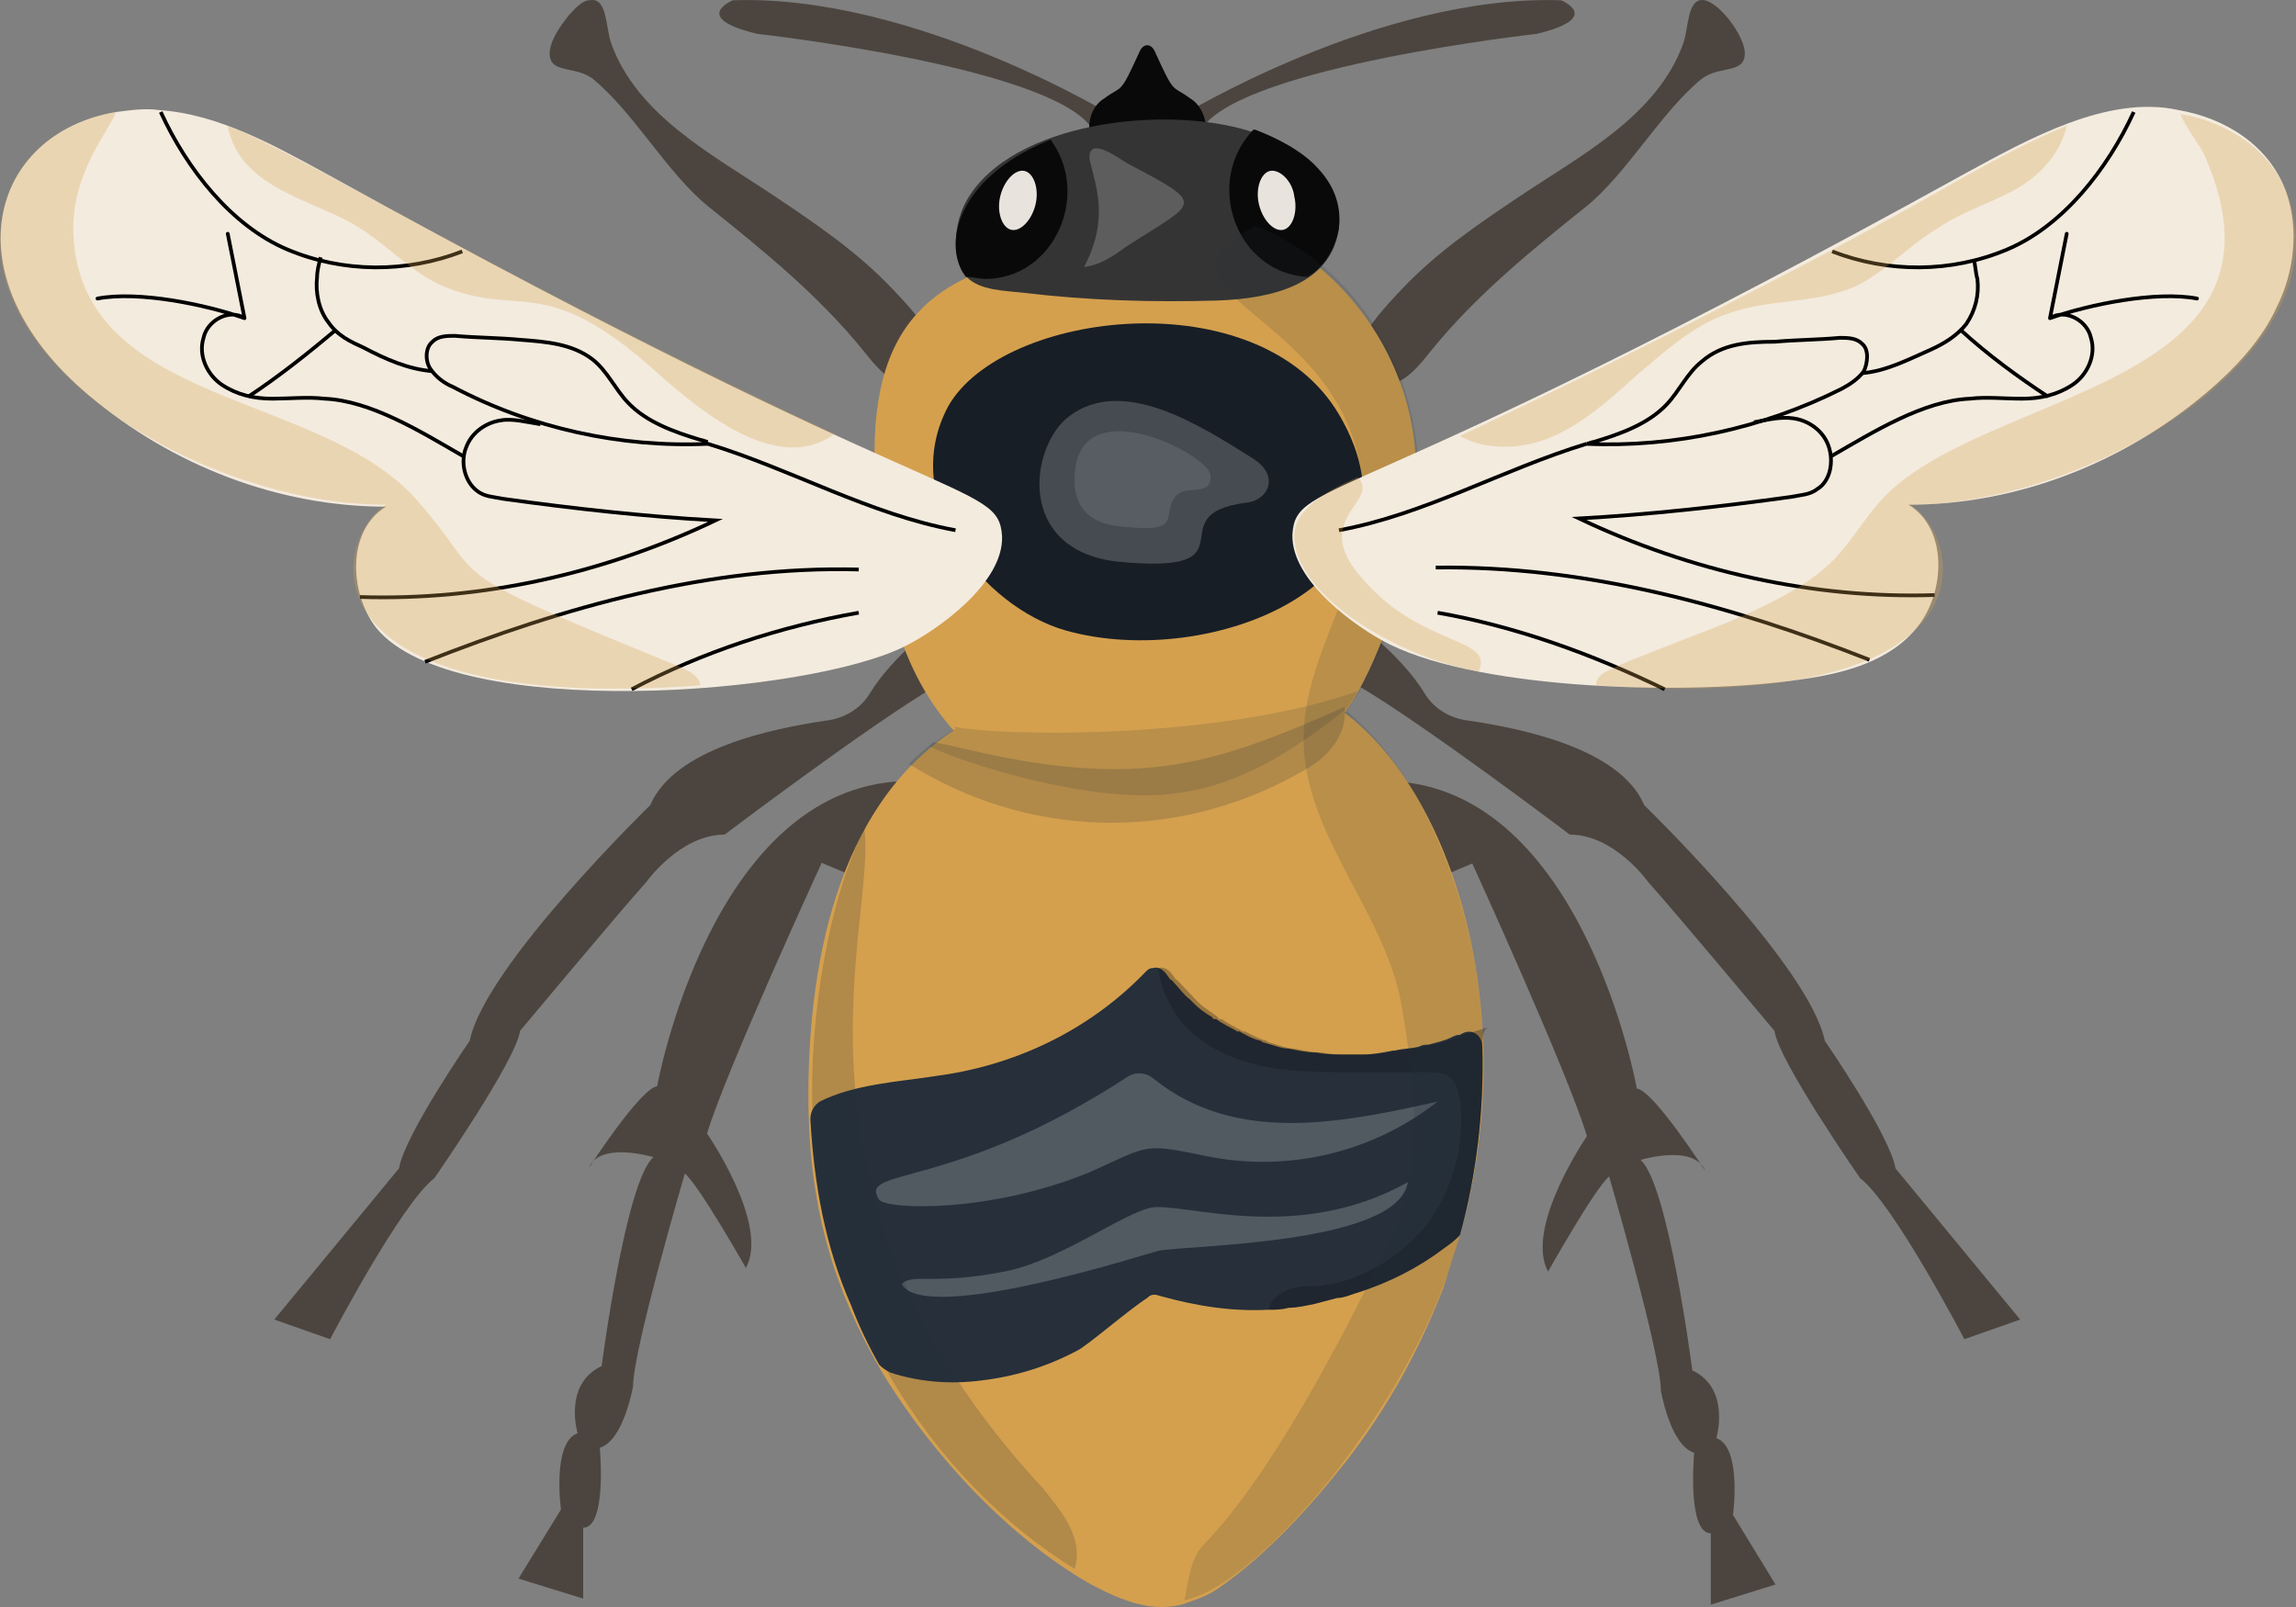 <svg width="1000" height="700" viewBox="0 0 1000 700" fill="none" xmlns="http://www.w3.org/2000/svg">
<rect x="0" y="0" width="1000" height="700" fill="#808080" stroke="none"/>
<g clip-path="url(#clip0_1276_7855)">
<path d="M661.802 85.569C688.555 67.608 721.792 50.502 733.142 18.857C735.574 12.015 734.763 -0.815 742.06 0.041C748.545 0.896 759.083 14.58 759.894 22.278C760.705 32.541 749.355 28.265 741.249 34.252C723.414 48.792 708.821 75.305 690.986 89.845C667.477 108.661 643.157 128.332 623.7 152.28C618.836 158.267 613.162 165.965 605.055 167.675C593.705 170.241 588.03 160.833 591.273 152.28C594.516 142.872 604.244 132.609 610.73 125.767C626.133 109.516 643.967 97.542 661.802 85.569Z" fill="#4C453F"/>
<path d="M337.535 85.569C310.783 67.608 277.545 50.502 266.195 18.857C263.763 12.015 264.574 -0.815 257.278 0.041C253.225 0.041 249.982 4.317 247.55 6.883C244.307 11.159 240.254 16.291 239.443 22.278C238.632 32.541 249.982 28.265 258.089 34.252C275.924 48.792 290.516 75.305 308.351 89.845C331.86 108.661 356.181 128.332 375.637 152.28C380.501 158.267 386.176 165.965 394.282 167.675C405.632 170.241 411.307 160.833 408.064 152.28C404.821 142.872 395.093 132.609 388.608 125.767C373.205 109.516 355.37 97.542 337.535 85.569Z" fill="#4C453F"/>
<path d="M513.308 51.07C513.308 51.07 600.686 -2.593 679.897 0.117C679.897 0.117 698.68 7.706 669.282 14.753C669.282 14.753 542.706 28.846 523.924 55.406L513.308 51.07Z" fill="#4C453F"/>
<path d="M485.808 51.07C485.808 51.07 398.43 -2.593 319.219 0.117C319.219 0.117 300.437 7.706 329.835 14.753C329.835 14.753 456.41 28.846 475.192 55.406L485.808 51.07Z" fill="#4C453F"/>
<path d="M518.316 42.805C510.21 36.818 511.831 41.949 502.914 22.278C501.292 18.857 498.05 18.857 496.428 22.278C487.511 41.949 489.132 36.818 481.026 42.805C475.351 46.226 472.919 53.923 475.351 60.765H524.802C526.423 53.923 523.991 46.226 518.316 42.805Z" fill="#0A0909"/>
<path d="M590.464 271.167C590.464 271.167 609.92 284.851 620.459 301.957C624.512 308.799 631.808 313.076 639.915 313.931C662.614 317.352 705.58 325.905 716.119 350.708C716.119 350.708 788.269 420.841 794.755 453.341C794.755 453.341 823.128 494.395 825.56 508.934L879.876 574.791L855.556 583.343C855.556 583.343 824.749 524.329 810.157 513.211C810.157 513.211 774.488 461.894 772.866 449.065C772.866 449.065 730.711 398.603 717.74 384.064C717.74 384.064 703.148 363.537 683.692 363.537C683.692 363.537 620.459 315.641 591.274 298.536V271.167H590.464Z" fill="#4C453F"/>
<path d="M614.666 387.291L641.241 376.132C641.241 376.132 683.116 467.801 691.169 494.903C691.169 494.903 663.789 534.759 674.258 553.89C674.258 553.89 694.39 518.02 700.832 512.44C700.832 512.44 723.38 589.761 723.38 605.703C723.38 605.703 727.407 629.617 737.876 632.805C737.876 632.805 734.654 667.879 745.123 667.879V698.967L773.308 690.198L754.787 659.908C754.787 659.908 758.813 630.414 747.539 626.428C747.539 626.428 753.981 604.906 737.07 596.935C737.07 596.935 726.601 515.628 714.522 505.266C714.522 505.266 737.875 498.092 742.707 510.048C742.707 510.048 720.159 474.975 712.911 474.178C712.911 474.178 689.558 343.45 605.808 340.261L614.666 387.291Z" fill="#4C453F"/>
<path d="M408.877 271.167C408.877 271.167 389.421 284.851 378.882 301.957C374.829 308.799 367.533 313.076 359.426 313.931C336.727 317.352 293.761 325.905 283.222 350.708C283.222 350.708 211.072 420.841 204.586 453.341C204.586 453.341 176.213 494.395 173.781 508.934L119.465 574.791L143.786 583.343C143.786 583.343 174.591 524.329 189.184 513.211C189.184 513.211 224.853 461.894 226.475 449.065C226.475 449.065 268.63 398.603 281.601 384.064C281.601 384.064 296.193 363.537 315.649 363.537C315.649 363.537 378.882 315.641 408.067 298.536V271.167H408.877Z" fill="#4C453F"/>
<path d="M384.45 386.946L357.875 375.868C357.875 375.868 316 466.863 307.947 493.766C307.947 493.766 335.327 533.329 324.859 552.319C324.859 552.319 304.726 516.713 298.284 511.174C298.284 511.174 275.736 587.926 275.736 603.751C275.736 603.751 271.71 627.489 261.241 630.654C261.241 630.654 264.462 665.47 253.993 665.47V696.329L225.808 687.625L244.33 657.557C244.33 657.557 240.303 628.28 251.577 624.324C251.577 624.324 245.135 602.96 262.046 595.048C262.046 595.048 272.515 514.339 284.594 504.052C284.594 504.052 261.241 496.931 256.409 508.8C256.409 508.8 278.957 473.985 286.205 473.193C286.205 473.193 309.558 343.426 393.308 340.261L384.45 386.946Z" fill="#4C453F"/>
<path d="M635.862 538.016C633.43 545.713 630.998 553.411 628.566 561.108C618.027 588.477 604.246 613.28 586.411 636.373C570.198 656.899 551.552 677.426 530.474 691.966C525.61 695.387 519.935 697.098 515.071 698.808C502.1 702.229 489.94 697.953 475.348 690.255C440.489 670.584 406.441 634.662 383.742 597.03C363.475 561.964 352.936 527.752 352.125 482.423C351.314 421.698 364.285 351.565 415.358 318.209C389.416 289.13 382.931 249.787 381.309 210.444C379.688 183.931 382.12 154.851 399.955 136.035C421.033 112.943 457.513 112.087 484.266 98.403C502.911 88.995 525.61 91.561 545.877 99.258C555.605 103.534 565.333 108.666 573.44 115.508C597.76 135.18 613.974 165.115 616.406 196.76C618.838 222.418 613.163 248.077 604.246 272.88C599.382 285.709 593.707 299.393 585.6 310.512C631.809 344.723 663.425 440.514 635.862 538.016Z" fill="#D4A04E"/>
<path d="M583.166 99.257C579.923 124.06 553.982 130.047 530.472 130.902C502.098 131.757 473.725 130.902 445.351 127.481C438.055 126.625 426.705 126.625 421.031 120.638C416.977 118.073 412.924 101.822 421.031 87.283C440.487 53.072 507.773 45.374 545.064 57.348H545.875C555.603 59.914 564.521 64.19 571.817 71.032C579.113 78.73 583.977 88.993 583.166 99.257Z" fill="#353434"/>
<path d="M583.166 99.251C581.545 108.659 576.681 116.356 569.385 120.633C538.579 118.922 523.987 79.579 545.875 56.487H546.686C566.953 64.184 585.598 77.869 583.166 99.251Z" fill="#0A0909"/>
<path d="M429.139 121.489C426.707 121.489 423.465 120.633 421.032 120.633C420.222 120.633 420.222 119.778 420.222 119.778C411.305 107.804 415.358 80.435 451.838 63.33C453.46 62.474 455.892 61.619 457.513 60.764C475.348 84.712 459.134 121.489 429.139 121.489Z" fill="#0A0909"/>
<path d="M563.721 85.573C565.342 92.415 562.91 99.257 558.857 100.112C554.803 100.968 549.939 95.836 548.318 88.994C546.697 82.151 549.129 75.309 553.182 74.454C557.235 73.599 562.91 78.73 563.721 85.573Z" fill="#E9E3DE"/>
<path d="M435.63 85.573C434.009 92.415 436.441 99.257 440.494 100.113C444.547 100.968 449.411 95.836 451.033 88.994C452.654 82.152 450.222 75.31 446.169 74.454C442.115 73.599 437.251 78.731 435.63 85.573Z" fill="#E9E3DE"/>
<path d="M645.592 455.909C646.402 483.278 643.16 511.502 635.863 538.016C633.431 540.582 630.999 542.292 628.567 544.003C617.218 552.556 605.058 558.543 592.087 562.819C588.844 563.674 585.602 565.385 582.359 565.385C579.116 566.24 575.873 567.095 572.631 567.951C568.577 568.806 564.524 569.661 561.281 569.661C558.039 570.517 555.606 570.517 552.364 570.517C536.15 571.372 520.747 568.806 505.345 564.53C502.913 563.674 501.291 563.674 499.67 565.385C491.563 570.517 472.917 586.767 468.864 588.477C455.893 595.32 442.112 599.596 427.519 601.307C414.549 603.017 400.767 602.162 387.796 597.885C386.175 597.03 384.554 596.175 382.932 594.464C378.068 585.912 374.015 577.359 370.772 568.806C359.423 543.148 354.558 515.779 352.937 487.555C352.937 484.133 354.558 481.568 356.99 479.857C372.393 472.16 391.039 471.304 407.253 468.739C440.49 464.462 472.917 449.922 498.048 424.264C499.67 422.553 500.48 421.698 502.102 421.698C504.534 420.843 506.966 422.553 508.587 425.119C509.398 425.975 509.398 426.83 510.208 426.83L511.019 427.685C513.451 430.251 515.883 433.672 518.315 435.383L519.126 436.238C521.558 438.804 524.801 441.37 528.043 443.08C528.043 443.935 528.854 443.935 529.665 443.935C532.097 445.646 535.339 447.357 538.582 449.067C538.582 449.067 539.393 449.922 539.393 449.067C542.636 450.778 545.068 452.488 549.121 453.343C549.932 454.199 550.742 454.199 550.742 454.199C553.985 455.054 558.039 456.765 561.281 456.765C565.335 457.62 569.388 458.475 573.441 458.475C577.495 459.33 581.548 459.33 585.602 459.33C588.034 459.33 590.466 459.33 593.708 459.33C597.762 459.33 602.626 458.475 606.679 457.62C607.49 457.62 607.49 457.62 607.49 457.62C610.732 456.765 614.786 456.765 618.029 455.909C619.65 455.054 620.461 455.054 622.082 455.054C625.325 454.199 629.378 453.343 632.621 451.633C634.242 450.778 635.053 450.778 635.863 450.778C640.728 447.356 645.592 450.778 645.592 455.909Z" fill="#262F3A"/>
<path opacity="0.2" d="M491.56 468.731C494.803 467.02 498.856 467.02 502.099 469.586C537.768 498.665 583.977 489.257 626.133 479.849C597.759 502.087 561.278 510.639 526.419 503.797C497.235 497.81 501.288 498.665 474.536 510.639C430.759 528.6 386.172 526.89 382.929 522.613C373.201 508.074 414.546 519.192 491.56 468.731Z" fill="white"/>
<path opacity="0.2" d="M501.295 526.04C515.076 523.474 564.527 542.291 613.168 514.922C609.115 542.291 516.697 542.291 504.537 544.856C500.484 545.712 403.202 577.357 392.664 559.396C397.528 554.264 407.256 560.251 439.683 553.409C462.382 548.277 489.134 528.606 501.295 526.04Z" fill="white"/>
<path opacity="0.3" d="M645.594 455.909C646.405 483.278 643.162 511.502 635.866 538.016C633.434 540.582 631.002 542.292 628.57 544.003C617.22 552.556 605.06 558.543 592.089 562.819C588.847 563.674 585.604 565.385 582.361 565.385C579.119 566.24 575.876 567.095 572.633 567.951C568.58 568.806 564.526 569.661 561.284 569.661C558.041 570.517 555.609 570.517 552.366 570.517C553.177 567.095 555.609 564.53 558.851 562.819C562.905 560.253 568.58 560.253 573.444 560.253C592.089 558.543 609.113 548.279 621.274 533.74C632.623 518.345 638.298 498.673 635.866 479.002C635.055 476.436 635.055 473.015 632.623 470.449C630.191 467.028 625.327 467.028 621.274 467.028H588.036C574.254 467.028 559.662 467.028 546.691 463.607C532.91 460.186 519.939 453.343 511.832 441.37C508.589 436.238 505.347 429.396 504.536 421.698C506.968 420.843 509.4 422.553 511.021 425.119C511.832 425.975 511.832 426.83 512.643 426.83L513.454 427.685C515.886 430.251 518.318 432.817 520.75 435.383L521.56 436.238C523.992 438.804 527.235 440.514 530.478 443.08C530.478 443.935 531.288 443.935 532.099 443.935C534.531 445.646 537.774 447.357 541.017 449.067C541.017 449.067 541.827 449.922 541.827 449.067C545.07 450.778 548.313 452.488 551.555 453.343C552.366 454.199 553.177 454.199 553.177 454.199C556.42 455.054 560.473 456.765 563.715 456.765C567.769 457.62 571.822 458.475 575.876 458.475C579.929 459.33 583.982 459.33 588.036 459.33C590.468 459.33 592.9 459.33 596.143 459.33C600.196 459.33 605.06 458.475 609.113 457.62C609.924 457.62 609.924 457.62 609.924 457.62C613.167 456.765 616.41 456.765 620.463 455.909C622.084 455.054 622.895 455.054 624.516 455.054C627.759 454.199 631.813 453.343 635.055 451.633C639.109 449.922 643.973 449.067 648.026 447.357C645.594 449.067 645.594 452.488 645.594 455.909Z" fill="#0F1114"/>
<path d="M583.166 180.508C626.132 253.207 527.229 292.55 463.996 274.589C428.327 264.326 391.035 218.141 412.923 177.087C436.433 135.179 548.307 121.494 583.166 180.508Z" fill="#171E26"/>
<path opacity="0.2" d="M486.696 244.647C548.307 250.634 502.909 224.121 542.633 218.989C552.361 218.134 558.036 207.015 545.065 199.318C523.176 185.633 489.128 163.396 465.618 181.357C448.594 194.186 442.109 239.516 486.696 244.647Z" fill="white"/>
<path opacity="0.15" d="M628.565 560.249C605.867 620.974 547.498 690.252 515.881 697.094C517.503 689.396 518.313 679.133 523.988 673.146C553.173 643.211 584.789 583.342 605.867 538.867C620.459 508.077 616.405 473.866 610.731 439.655C604.245 397.746 567.765 364.391 567.765 321.627C567.765 286.56 592.896 255.77 593.706 221.559C596.138 136.031 489.129 130.044 546.687 98.399C586.41 113.794 613.163 153.137 617.216 195.901C620.459 234.388 604.245 286.56 586.41 309.653C604.245 324.192 618.027 345.574 626.944 367.812C650.454 421.694 653.697 491.827 628.565 560.249Z" fill="#262F3A"/>
<path opacity="0.2" d="M468.055 683.411C405.633 644.923 355.371 567.948 353.75 480.71C352.939 443.933 360.235 393.471 376.449 360.971C382.123 401.169 333.483 518.342 454.274 648.344C462.38 658.608 472.109 669.726 468.055 683.411Z" fill="#262F3A"/>
<path opacity="0.15" d="M586.416 308.8C563.717 326.76 540.207 342.155 511.834 345.577C476.164 350.708 417.795 331.892 404.824 325.05C408.067 322.484 412.121 319.918 416.174 317.352L415.363 316.497C434.819 320.773 530.479 322.484 591.28 301.102C590.469 302.813 588.038 306.234 586.416 308.8Z" fill="#262F3A"/>
<path opacity="0.2" d="M579.925 325.904C575.871 331.036 570.197 334.457 565.332 337.023C510.206 367.813 446.163 364.391 395.901 332.746C399.144 329.325 402.386 326.759 406.44 323.338C419.41 325.049 463.187 339.588 507.774 333.601C534.527 330.18 560.468 319.062 585.599 307.943C586.41 314.785 583.978 320.772 579.925 325.904Z" fill="#262F3A"/>
<path opacity="0.1" d="M487.511 229.254C517.506 232.676 504.536 224.123 512.642 215.57C516.696 211.294 528.045 216.425 527.235 207.017C526.424 197.609 467.244 167.674 468.055 209.583C468.055 224.123 478.594 228.399 487.511 229.254Z" fill="white"/>
<path d="M991.749 133.469C985.263 148.009 973.103 160.838 960.943 171.101C924.462 201.891 878.254 219.852 831.234 219.852C848.259 230.115 847.448 257.484 835.288 272.879C823.128 288.274 802.86 293.406 784.215 295.972C738.817 302.814 646.4 301.104 605.055 280.577C591.274 273.735 562.089 253.208 562.9 232.681C564.521 207.878 587.22 224.129 856.365 75.31C883.118 60.77 917.977 41.099 948.783 47.941C969.05 51.362 988.506 63.336 995.802 83.863C1001.48 100.113 999.045 118.929 991.749 133.469Z" fill="#F3EBDE"/>
<path d="M690.987 193.336C691.797 193.336 693.419 192.481 694.229 192.481C705.579 189.06 717.739 184.784 725.846 176.231C731.521 170.244 734.763 162.546 741.249 157.415C750.166 149.717 761.516 148.862 772.865 148.862C782.593 148.007 792.322 148.007 801.239 147.151C804.482 147.151 808.535 147.151 810.967 149.717C814.21 152.283 813.399 158.27 811.778 161.691C809.346 165.112 805.292 167.678 802.049 169.389C768.001 186.494 729.088 195.047 690.987 193.336ZM690.987 193.336C654.506 204.455 620.458 224.126 583.167 230.969" stroke="black" stroke-width="1.621" stroke-miterlimit="10"/>
<path d="M797.996 109.52C822.316 118.928 849.879 118.928 874.2 108.664C898.52 98.401 917.976 73.598 929.325 48.795" stroke="black" stroke-width="1.621" stroke-miterlimit="10"/>
<path d="M956.889 130.048C939.054 126.627 909.869 132.614 892.845 138.601L900.141 101.824C897.709 113.798 895.277 126.627 892.845 138.601C899.33 134.324 909.059 139.456 910.68 147.153C913.112 154.851 909.059 163.404 902.573 167.68C896.088 171.957 888.792 173.667 880.685 173.667C872.578 173.667 865.282 172.812 857.986 173.667C837.719 174.522 815.831 188.207 797.996 198.47" stroke="black" stroke-width="1.621" stroke-miterlimit="10" stroke-linecap="round" stroke-linejoin="round"/>
<path d="M763.95 183.933C768.814 183.078 775.3 181.367 780.975 182.222C787.46 183.078 793.945 187.354 796.377 194.196C798.809 201.038 797.188 209.591 791.513 213.012C788.271 215.578 784.217 215.578 780.164 216.433C749.358 220.71 718.552 224.131 687.747 225.842C736.387 248.934 789.892 260.908 842.586 259.197" stroke="black" stroke-width="1.621" stroke-miterlimit="10"/>
<path d="M625.322 247.218C690.176 246.363 753.409 263.468 814.21 287.416" stroke="black" stroke-width="1.621" stroke-miterlimit="10"/>
<path d="M725.033 300.246C693.416 284.851 660.179 272.877 626.13 266.89" stroke="black" stroke-width="1.621" stroke-miterlimit="10"/>
<path d="M859.612 112.941C860.423 115.506 860.423 118.927 861.233 121.493C862.044 128.336 860.423 135.178 856.369 141.165C852.316 146.296 846.641 149.718 840.966 152.283C831.238 156.56 821.51 161.691 810.972 162.547" stroke="black" stroke-width="1.621" stroke-miterlimit="10"/>
<path d="M892.037 172.815C879.067 164.263 866.096 154.855 853.936 143.736" stroke="black" stroke-width="1.621" stroke-miterlimit="10"/>
<path opacity="0.3" d="M832.044 219.855C854.743 233.54 873.388 311.37 695.039 298.541C695.85 292.554 697.471 292.554 750.166 272.028C803.67 249.79 800.428 239.527 819.073 218.145C862.85 169.394 1005.53 170.249 960.131 67.616C957.699 62.484 952.024 55.642 949.592 49.655C969.859 53.076 989.315 65.05 996.611 85.577C1020.93 154.854 909.058 219.855 832.044 219.855Z" fill="#D4A04E"/>
<path opacity="0.3" d="M900.141 54.783C897.709 65.902 889.602 75.31 879.874 81.297C868.524 88.139 855.553 91.56 844.204 99.258C831.233 106.955 820.694 118.929 807.723 124.916C789.888 132.614 769.621 130.048 751.786 136.89C737.194 142.022 725.034 153.14 712.874 163.404C701.524 173.667 689.364 184.786 674.772 190.773C664.233 195.049 652.073 195.904 641.534 192.483C639.102 191.628 637.481 190.773 635.859 189.917C681.257 168.535 725.845 146.298 770.432 123.206C798.806 108.666 827.18 93.271 855.553 77.02C870.956 68.468 885.548 60.77 900.141 54.783Z" fill="#D4A04E"/>
<path d="M38.395 171.953C74.875 202.743 121.084 220.704 168.103 220.704C151.079 230.968 151.89 258.336 164.05 273.731C198.098 314.785 352.127 302.811 394.282 281.429C408.064 274.587 437.248 254.06 436.438 233.533C434.816 208.73 412.117 224.981 142.972 76.162C119.463 63.333 95.142 49.649 69.201 47.938C63.526 47.083 57.041 47.938 50.555 48.793C-4.571 58.201 -22.406 120.637 38.395 171.953Z" fill="#F3EBDE"/>
<path d="M416.167 230.964C378.876 224.122 344.828 204.451 308.347 193.332C270.245 195.043 231.333 186.49 197.285 168.529C193.231 166.818 189.988 164.253 187.556 160.832C185.124 157.41 185.124 151.423 188.367 148.858C190.799 146.292 194.852 146.292 198.095 146.292C207.823 147.147 217.551 147.147 226.469 148.002C237.818 148.858 249.168 149.713 258.085 156.555C264.571 161.687 267.813 169.384 273.488 175.371C281.595 183.924 293.755 188.2 305.105 191.622C305.915 191.622 307.537 192.477 308.347 192.477" stroke="black" stroke-width="1.621" stroke-miterlimit="10"/>
<path d="M201.337 109.519C177.017 118.927 149.454 118.927 125.133 108.664C100.813 98.401 81.357 73.597 70.007 48.794" stroke="black" stroke-width="1.621" stroke-miterlimit="10"/>
<path d="M42.449 130.047C60.284 126.626 89.468 132.613 106.492 138.6L99.196 101.823C101.628 113.797 104.06 126.626 106.492 138.6C100.007 134.324 90.279 139.455 88.657 147.153C86.225 154.85 90.279 163.403 96.764 167.68C103.249 171.956 110.546 173.667 118.652 173.667C125.948 173.667 134.055 172.811 141.351 173.667C161.618 174.522 183.507 188.206 201.342 198.47" stroke="black" stroke-width="1.621" stroke-miterlimit="10" stroke-linecap="round" stroke-linejoin="round"/>
<path d="M156.753 260.049C210.258 261.76 262.952 249.786 311.592 226.694C280.786 224.983 249.981 221.562 219.175 217.286C215.122 216.43 211.068 216.43 207.826 213.864C202.151 209.588 200.529 201.035 202.961 195.048C205.393 188.206 211.879 183.93 218.364 183.074C223.228 182.219 229.714 183.93 235.389 184.785" stroke="black" stroke-width="1.621" stroke-miterlimit="10"/>
<path d="M185.127 288.275C245.928 264.328 309.161 246.367 374.015 248.077" stroke="black" stroke-width="1.621" stroke-miterlimit="10"/>
<path d="M374.018 266.891C339.969 272.878 305.92 283.997 275.115 300.247" stroke="black" stroke-width="1.621" stroke-miterlimit="10"/>
<path d="M188.368 161.686C177.829 160.831 168.101 156.554 158.372 151.423C152.698 148.857 147.023 146.291 142.97 140.304C138.916 135.172 137.295 127.475 138.105 120.632C138.105 118.067 138.916 114.646 139.727 112.08" stroke="black" stroke-width="1.621" stroke-miterlimit="10"/>
<path d="M146.212 143.728C134.052 153.991 121.081 164.254 108.11 172.807" stroke="black" stroke-width="1.621" stroke-miterlimit="10"/>
<path opacity="0.3" d="M168.103 219.85C145.404 233.535 126.758 311.365 305.107 298.536C304.296 294.259 300.243 292.549 297 290.838C185.938 245.508 215.122 255.772 181.074 217.284C138.918 170.244 35.151 177.086 31.909 101.822C31.098 75.308 47.312 57.347 50.554 48.794C30.287 52.215 10.831 64.189 3.535 84.716C-20.785 153.138 85.413 219.85 168.103 219.85Z" fill="#D4A04E"/>
<path opacity="0.3" d="M99.197 54.783C104.061 82.152 137.299 87.283 155.133 98.402C168.104 106.1 178.643 118.073 191.614 124.06C226.473 139.455 236.201 117.218 286.463 162.548C308.352 182.219 339.968 206.167 363.478 189.061C208.638 116.363 132.435 67.612 99.197 54.783Z" fill="#D4A04E"/>
<path opacity="0.3" d="M643.967 292.546C606.676 285.704 562.899 258.335 563.71 232.677C564.521 221.558 577.491 213.861 591.273 207.874C601.812 218.137 570.195 225.834 592.894 251.493C618.836 282.283 651.263 277.151 643.967 292.546Z" fill="#D4A04E"/>
<path opacity="0.2" d="M472.109 116.36C478.595 115.505 484.269 112.084 489.944 107.808C521.561 87.281 526.425 89.847 490.755 71.031C486.701 68.465 473.731 59.057 474.541 69.32C476.973 80.439 483.459 94.978 472.109 116.36Z" fill="white"/>
</g>
<defs>
<clipPath id="clip0_1276_7855">
<rect width="1000" height="700" fill="white"/>
</clipPath>
</defs>
</svg>
